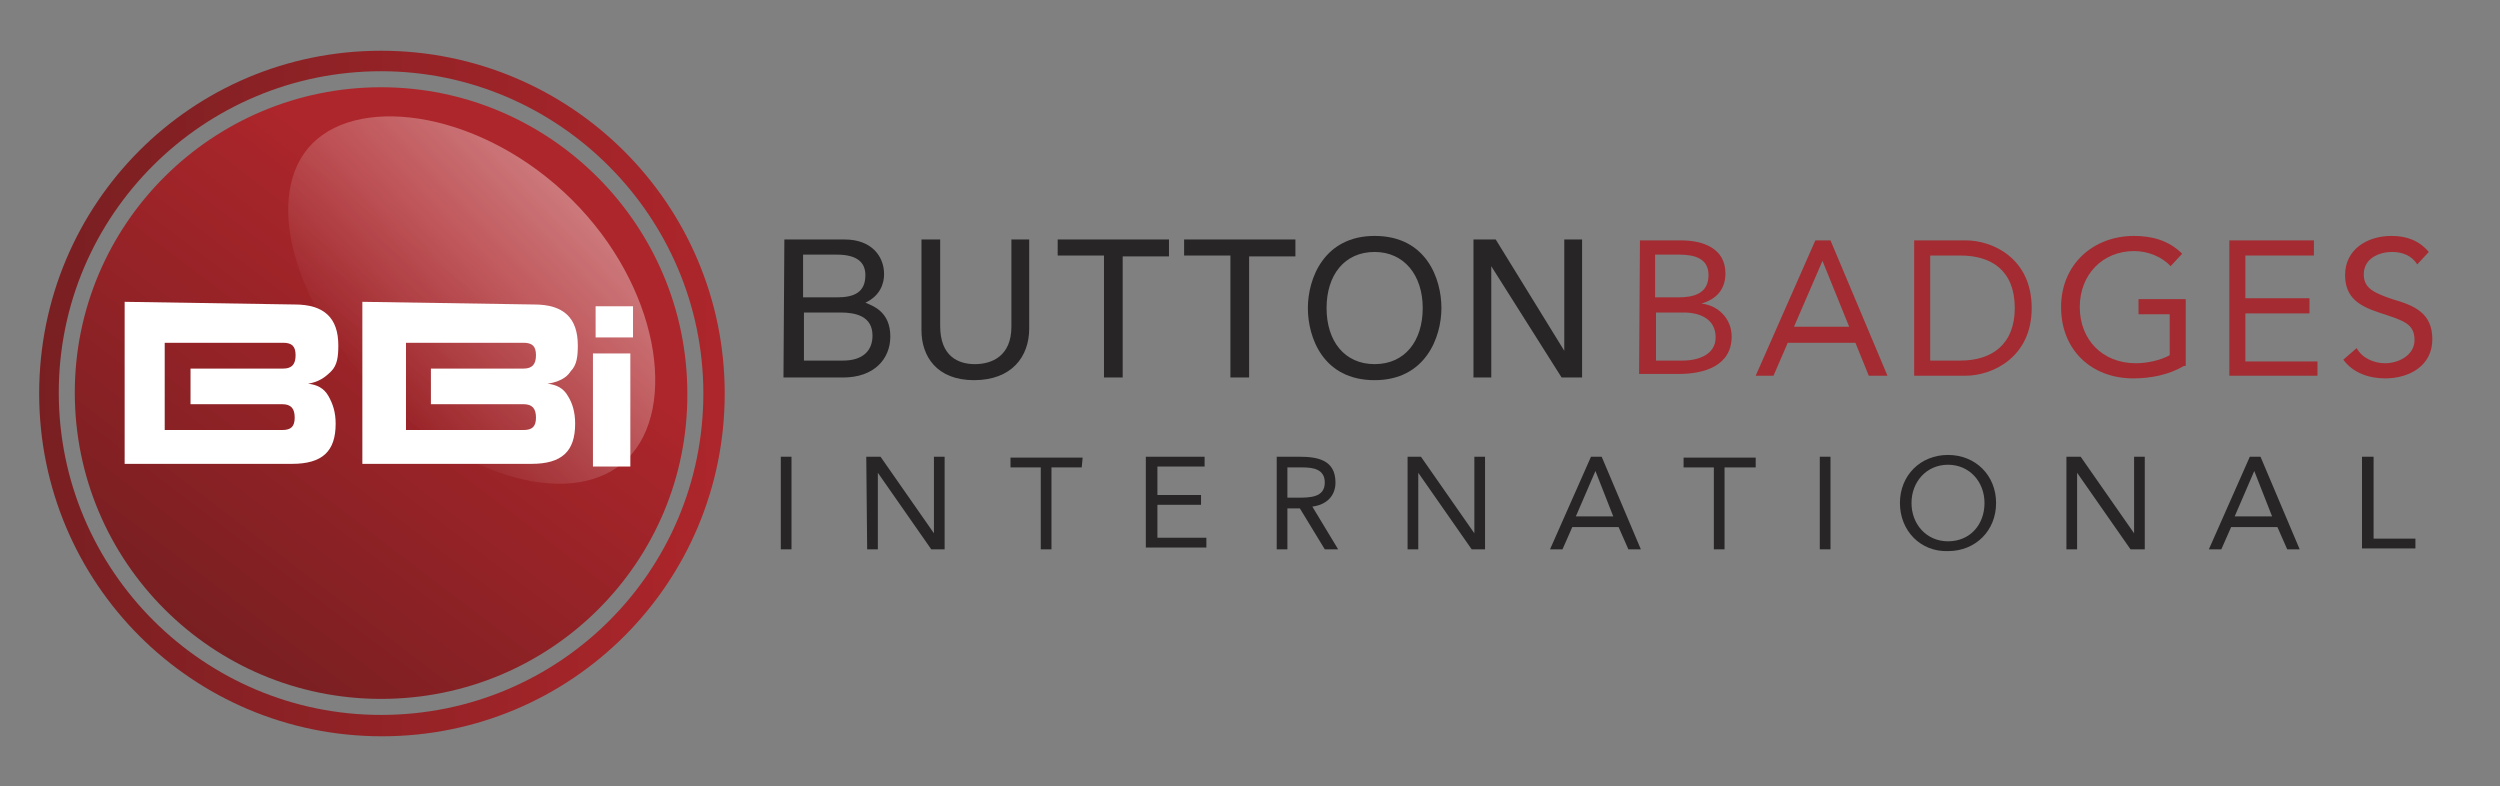 <?xml version="1.0" encoding="utf-8"?>
<!-- Generator: Adobe Illustrator 20.0.0, SVG Export Plug-In . SVG Version: 6.00 Build 0)  -->
<svg version="1.1"
	 id="Layer_1" xmlns:cc="http://creativecommons.org/ns#" xmlns:dc="http://purl.org/dc/elements/1.1/" xmlns:rdf="http://www.w3.org/1999/02/22-rdf-syntax-ns#"
	 xmlns="http://www.w3.org/2000/svg" xmlns:xlink="http://www.w3.org/1999/xlink" x="0px" y="0px" viewBox="0 0 280.8 88.3"
	 style="enable-background:new 0 0 280.8 88.3;" xml:space="preserve">
<rect x="0" y="0" width="280.8" height="88.3" fill="#808080" stroke="none"/>
<style type="text/css">
	.st0{fill:url(#SVGID_1_);}
	.st1{fill:url(#SVGID_2_);}
	.st2{opacity:0.38;fill:url(#SVGID_3_);enable-background:new    ;}
	.st3{fill:#FFFFFF;}
	.st4{fill:#A42B31;}
	.st5{fill:#272525;}
</style>
<g>
	
		<linearGradient id="SVGID_1_" gradientUnits="userSpaceOnUse" x1="22.167" y1="853.531" x2="54.497" y2="811.156" gradientTransform="matrix(1 0 0 1 0 -782.22)">
		<stop  offset="0" style="stop-color:#791F22"/>
		<stop  offset="1" style="stop-color:#AD262B"/>
	</linearGradient>
	<path class="st0" d="M42.8,78.5c-19,0-34.4-15.4-34.4-34.4S23.9,9.8,42.8,9.8s34.4,15.4,34.4,34.4C77.3,63.1,61.9,78.5,42.8,78.5"
		/>
	
		<linearGradient id="SVGID_2_" gradientUnits="userSpaceOnUse" x1="4.352" y1="826.39" x2="81.483" y2="826.39" gradientTransform="matrix(1 0 0 1 0 -782.22)">
		<stop  offset="0" style="stop-color:#791F22"/>
		<stop  offset="1" style="stop-color:#AD262B"/>
	</linearGradient>
	<path class="st1" d="M42.8,5.7C21.5,5.7,4.4,22.9,4.4,44.2s17.2,38.5,38.5,38.5s38.5-17.2,38.5-38.5C81.4,22.9,64.1,5.7,42.8,5.7z
		 M42.8,80.3c-19.9,0-36.2-16.2-36.2-36.2S22.9,8,42.8,8S79,24.3,79,44.2S62.9,80.3,42.8,80.3z"/>
	
		<linearGradient id="SVGID_3_" gradientUnits="userSpaceOnUse" x1="42.057" y1="826.48" x2="64.45" y2="804.924" gradientTransform="matrix(1 0 0 1 0 -782.22)">
		<stop  offset="0" style="stop-color:#FFFFFF;stop-opacity:0"/>
		<stop  offset="1" style="stop-color:#FFFFFF"/>
	</linearGradient>
	<path class="st2" d="M70.5,51.5c5.7-5.7,3.5-19.4-6.3-29.1s-23.5-11.9-29.1-6.3s-2.3,18.1,7.4,28C52.1,53.9,64.7,57.3,70.5,51.5"/>
	<path class="st3" d="M60,34.2c3.3,0,4.9,1.5,4.9,4.6c0,1.2-0.1,2.2-0.8,2.9c-0.5,0.8-1.4,1.2-2.6,1.4c1,0.1,1.8,0.5,2.3,1.4
		c0.5,0.8,0.8,1.8,0.8,3.1c0,3.1-1.5,4.5-4.9,4.5h-19V33.9L60,34.2 M45.6,48.3h13.2c1,0,1.4-0.4,1.4-1.4c0-1-0.4-1.5-1.4-1.5H48.4
		v-4h10.4c1,0,1.4-0.5,1.4-1.5c0-1-0.4-1.4-1.4-1.4H45.6V48.3z"/>
	<path class="st3" d="M33.1,34.2c3.3,0,4.9,1.5,4.9,4.6c0,1.2-0.1,2.2-0.8,2.9c-0.7,0.7-1.4,1.2-2.6,1.4c1,0.1,1.8,0.5,2.3,1.4
		s0.8,1.8,0.8,3.1c0,3.1-1.5,4.5-4.9,4.5H14V33.9L33.1,34.2 M18.5,48.3h13.2c1,0,1.4-0.4,1.4-1.4c0-1-0.4-1.5-1.4-1.5H21.4v-4h10.4
		c1,0,1.4-0.5,1.4-1.5c0-1-0.4-1.4-1.4-1.4H18.5C18.5,38.6,18.5,48.3,18.5,48.3z"/>
	<path class="st3" d="M71.1,37.9h-4.2v-3.5h4.2V37.9 M66.6,52.4V39.7h4.2v12.7H66.6z"/>
</g>
<g>
	<g>
		<path class="st4" d="M184.2,27h4.6c2.5,0,5,0.9,5,3.7c0,1.8-1,2.9-2.7,3.4l0,0c1.9,0.2,3.4,1.7,3.4,3.7c0,3.3-3.1,4.2-5.9,4.2
			h-4.5L184.2,27L184.2,27z M186,33.4h2.5c1.7,0,3.4-0.4,3.4-2.5c0-1.9-1.6-2.3-3.3-2.3h-2.7v4.8H186z M186,40.5h3
			c1.8,0,3.7-0.7,3.7-2.6c0-2.1-1.8-2.8-3.6-2.8H186L186,40.5L186,40.5z"/>
		<path class="st4" d="M203.9,27h1.7l6.4,15.2h-2.1l-1.5-3.7h-7.6l-1.6,3.7h-2L203.9,27z M204.7,29.3L204.7,29.3l-3.2,7.4h6.2
			L204.7,29.3z"/>
		<path class="st4" d="M215,27h5.8c3,0,7.4,2,7.4,7.6s-4.5,7.6-7.4,7.6H215V27z M216.8,40.5h3.4c3.5,0,6.1-1.8,6.1-5.9
			c0-4.2-2.6-5.9-6.1-5.9h-3.4V40.5z"/>
		<path class="st4" d="M245.3,41.1c-1.7,1-3.7,1.4-5.7,1.4c-4.7,0-8.1-3.2-8.1-8s3.6-8,8.2-8c2,0,3.9,0.5,5.4,2l-1.3,1.4
			c-1-1.1-2.6-1.7-4.1-1.7c-3.5,0-6.1,2.6-6.1,6.3c0,3.6,2.5,6.3,6.3,6.3c1.2,0,2.7-0.3,3.8-0.9v-4.6h-3.5v-1.7h5.3v7.5H245.3z"/>
		<path class="st4" d="M250.4,27h9.5v1.7h-7.7v4.8h7.2v1.7h-7.2v5.4h8.1v1.6h-9.9V27L250.4,27z"/>
		<path class="st4" d="M271.5,29.7c-0.6-1-1.7-1.4-2.8-1.4c-1.6,0-3.2,0.8-3.2,2.5c0,1.4,0.8,2,3.2,2.8c2.4,0.7,4.5,1.5,4.5,4.5
			s-2.6,4.4-5.3,4.4c-1.8,0-3.6-0.6-4.7-2.1l1.5-1.3c0.6,1.1,1.9,1.7,3.2,1.7c1.5,0,3.3-0.9,3.3-2.6c0-1.9-1.3-2.2-4-3.1
			c-2.1-0.7-3.8-1.6-3.8-4.2c0-2.9,2.5-4.4,5.2-4.4c1.7,0,3.1,0.5,4.2,1.8L271.5,29.7z"/>
	</g>
	<g>
		<path class="st5" d="M87.7,51.3h1.2v10.4h-1.2V51.3z"/>
		<path class="st5" d="M97.3,51.3h1.6l6,8.6l0,0v-8.6h1.2v10.4h-1.5l-6-8.6l0,0v8.6h-1.2L97.3,51.3L97.3,51.3z"/>
		<path class="st5" d="M121.5,52.5h-3.4v9.2h-1.2v-9.2h-3.4v-1.1h8.1L121.5,52.5L121.5,52.5z"/>
		<path class="st5" d="M128.8,51.3h6.5v1.1H130v3.2h4.9v1.1H130v3.7h5.5v1.1h-6.8V51.3H128.8z"/>
		<path class="st5" d="M143.3,51.3h2.6c2,0,4.1,0.3,4.1,2.9c0,1.5-1,2.5-2.6,2.7l2.9,4.8h-1.5l-2.8-4.6h-1.4v4.6h-1.2V51.3H143.3z
			 M144.6,55.9h1.1c1.4,0,3.1,0,3.1-1.7c0-1.5-1.3-1.7-2.5-1.7h-1.7V55.9z"/>
		<path class="st5" d="M158.1,51.3h1.5l6,8.6l0,0v-8.6h1.2v10.4h-1.5l-6-8.6l0,0v8.6h-1.2V51.3z"/>
		<path class="st5" d="M178.7,51.3h1.2l4.4,10.4h-1.4l-1.1-2.5h-5.2l-1.1,2.5h-1.4L178.7,51.3z M179.2,52.9L179.2,52.9L177,58h4.2
			L179.2,52.9z"/>
		<path class="st5" d="M197.1,52.5h-3.4v9.2h-1.2v-9.2h-3.4v-1.1h8.1v1.1H197.1z"/>
		<path class="st5" d="M204.4,51.3h1.2v10.4h-1.2V51.3z"/>
		<path class="st5" d="M213.4,56.5c0-3.1,2.3-5.4,5.4-5.4c3.1,0,5.4,2.3,5.4,5.4s-2.3,5.4-5.4,5.4C215.7,62,213.4,59.6,213.4,56.5z
			 M222.9,56.5c0-2.4-1.7-4.3-4.1-4.3c-2.4,0-4.1,1.9-4.1,4.3c0,2.4,1.7,4.3,4.1,4.3C221.3,60.8,222.9,58.9,222.9,56.5z"/>
		<path class="st5" d="M232.1,51.3h1.6l6,8.6l0,0v-8.6h1.2v10.4h-1.6l-6-8.6l0,0v8.6h-1.2V51.3z"/>
		<path class="st5" d="M252.7,51.3h1.2l4.4,10.4h-1.4l-1.1-2.5h-5.2l-1.1,2.5h-1.4L252.7,51.3z M253.2,52.9L253.2,52.9L251,58h4.2
			L253.2,52.9z"/>
		<path class="st5" d="M265.4,51.3h1.2v9.2h4.7v1.1h-6V51.3H265.4z"/>
	</g>
	<g>
		<path class="st5" d="M88.1,26.9h6.8c2.9,0,4.4,1.8,4.4,3.9c0,1-0.4,2.4-2.1,3.2c1,0.4,2.8,1.1,2.8,3.8c0,2.5-1.8,4.6-5.3,4.6H88
			L88.1,26.9L88.1,26.9z M90.2,33.4H94c2,0,3.2-0.6,3.2-2.5c0-1.4-0.9-2.3-3.2-2.3h-3.8V33.4z M90.2,40.5h4.5c2.2,0,3.3-1.1,3.3-2.8
			c0-2.2-1.9-2.6-3.6-2.6h-4.1v5.4H90.2z"/>
		<path class="st5" d="M115.6,26.9v10c0,3.2-2,5.8-6.2,5.8s-5.9-2.7-5.9-5.6V26.9h2.1v9.7c0,3.4,2,4.3,3.9,4.3s4.1-0.9,4.1-4.2v-9.8
			C113.6,26.9,115.6,26.9,115.6,26.9z"/>
		<path class="st5" d="M118.7,26.9h12.6v1.9h-5.2v13.6H124V28.7h-5.2v-1.8C118.8,26.9,118.7,26.9,118.7,26.9z"/>
		<path class="st5" d="M132.9,26.9h12.6v1.9h-5.2v13.6h-2.1V28.7H133v-1.8C133,26.9,132.9,26.9,132.9,26.9z"/>
		<path class="st5" d="M154.4,42.7c-5.8,0-7.5-4.8-7.5-8.1s1.8-8.1,7.5-8.1c5.8,0,7.5,4.8,7.5,8.1S160.1,42.7,154.4,42.7z
			 M154.4,28.3c-3.4,0-5.4,2.6-5.4,6.3c0,3.7,2,6.3,5.4,6.3s5.4-2.6,5.4-6.3C159.8,30.9,157.7,28.3,154.4,28.3z"/>
		<path class="st5" d="M175.7,26.9h2v15.5h-2.3l-7.9-12.5l0,0v12.5h-2V26.9h2.5l7.7,12.5l0,0V26.9z"/>
	</g>
</g>
</svg>
